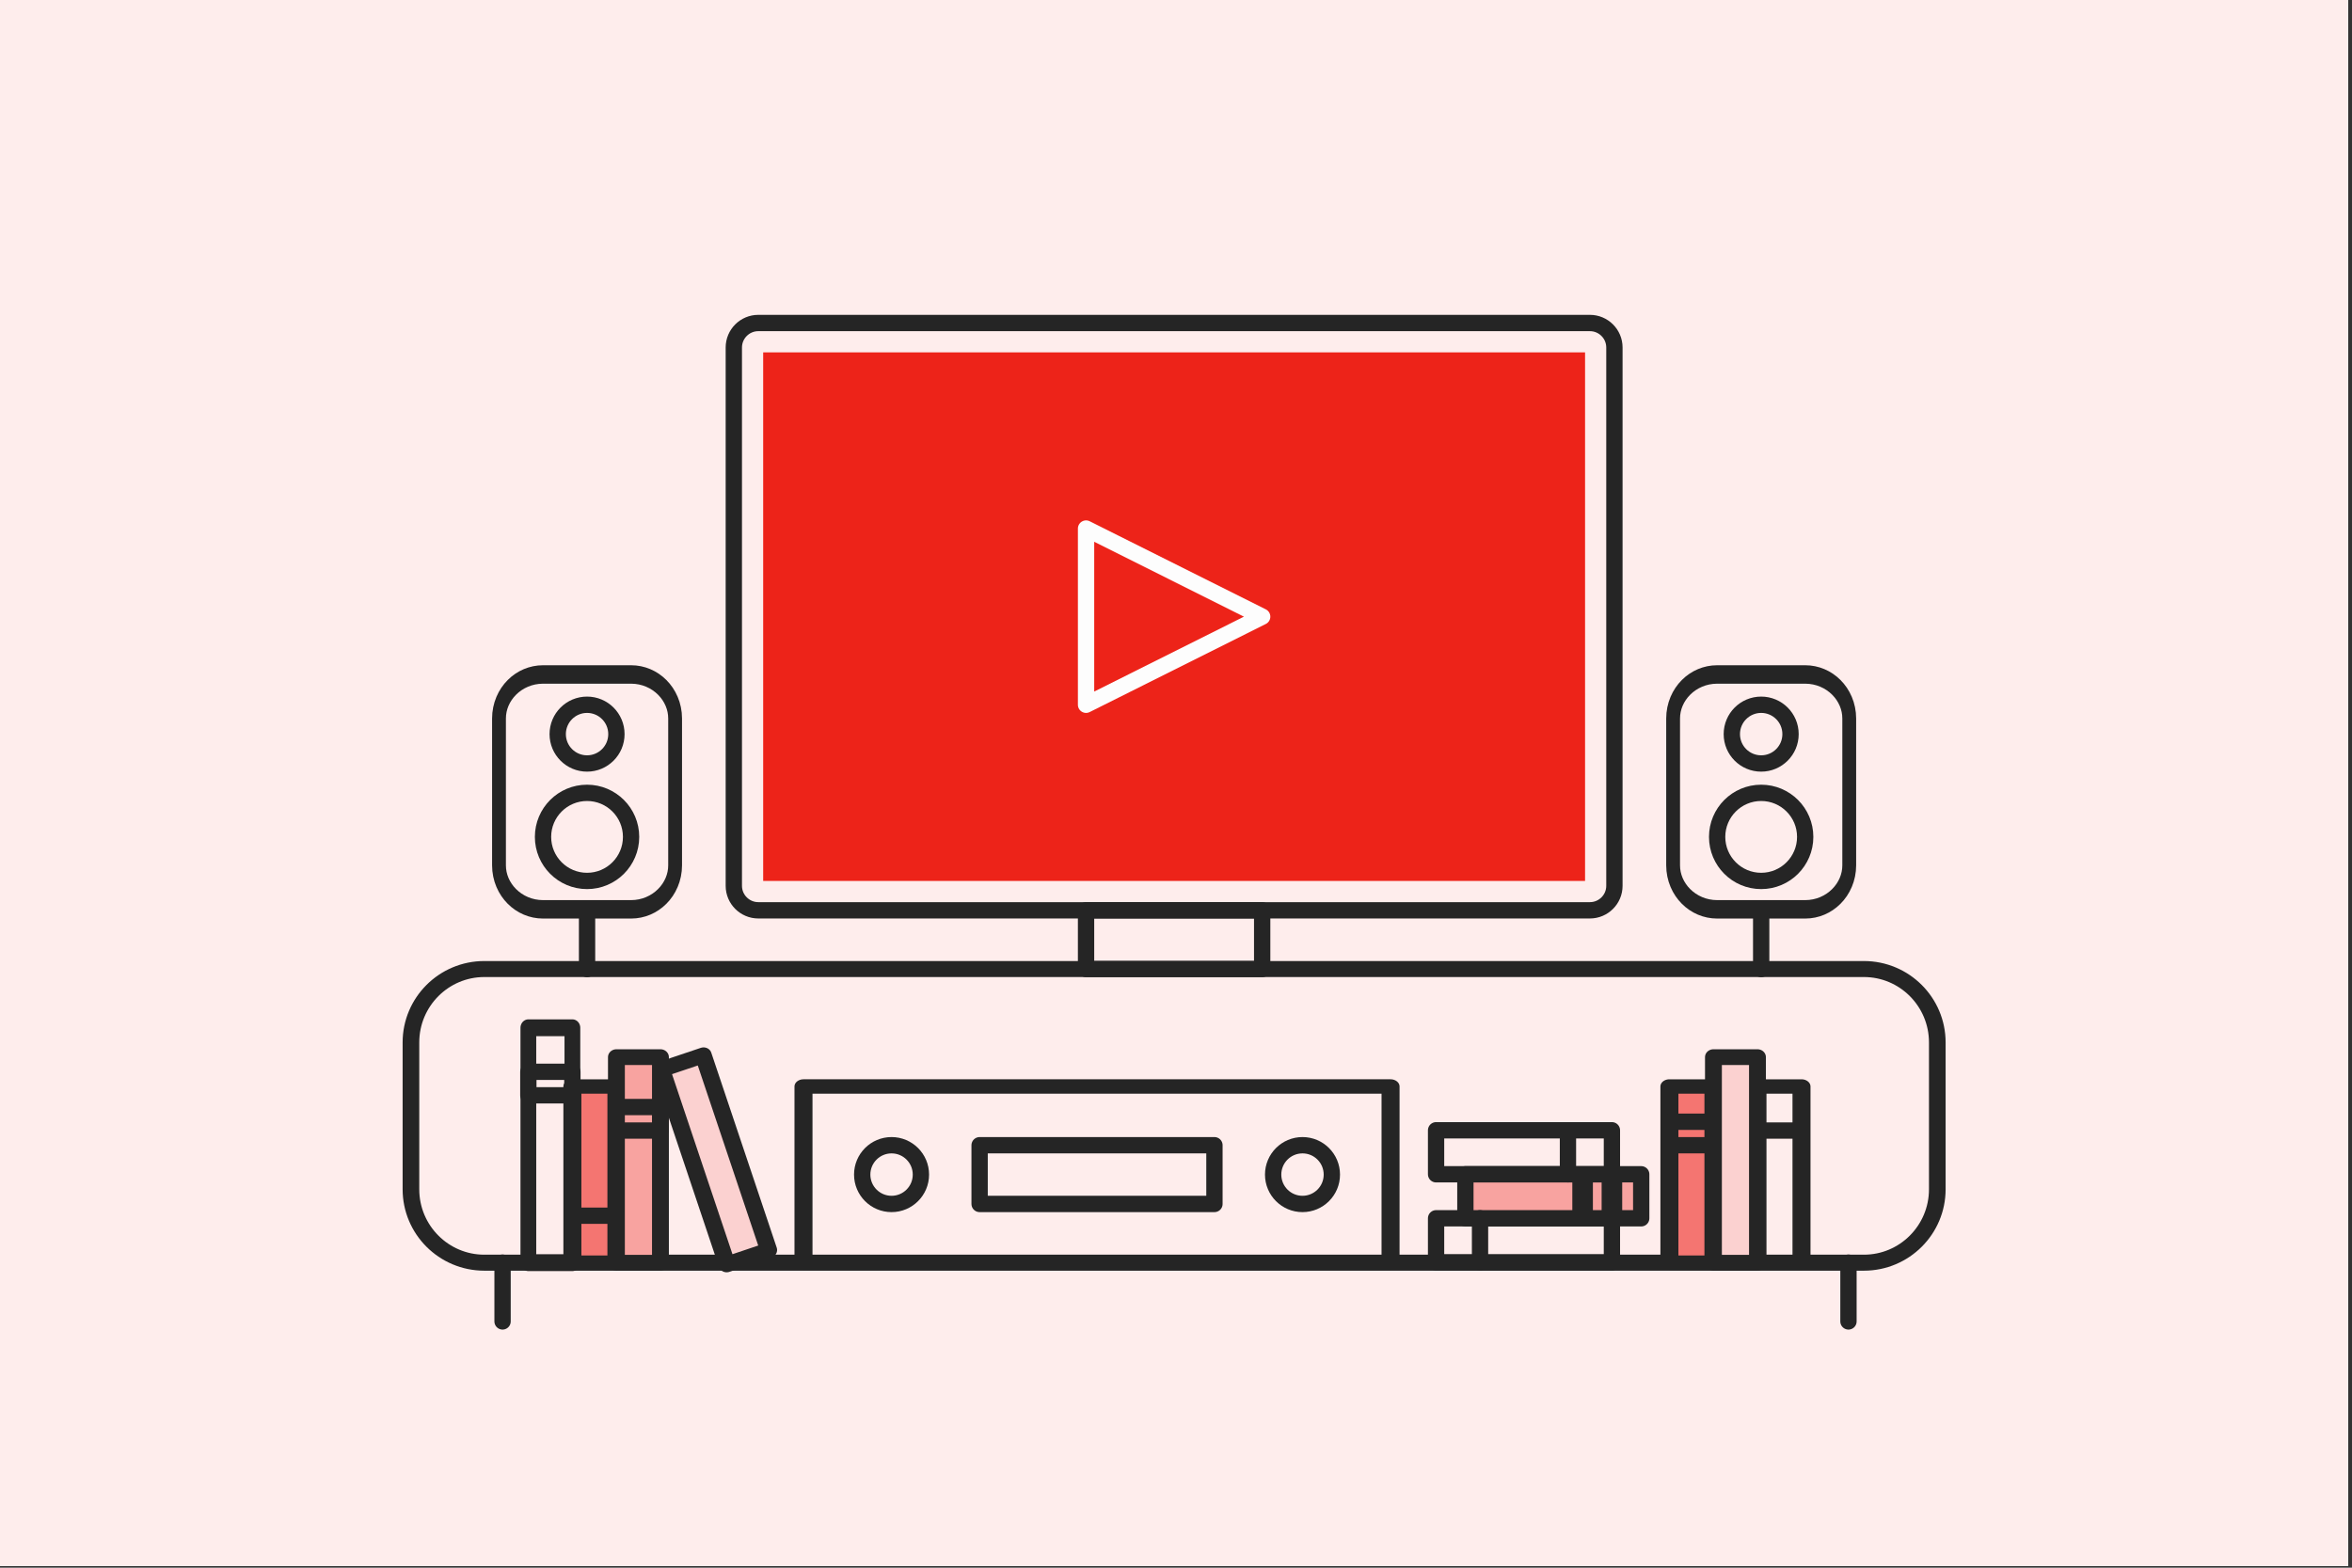 <?xml version="1.0" encoding="UTF-8" standalone="no"?><!DOCTYPE svg PUBLIC "-//W3C//DTD SVG 1.1//EN"
        "http://www.w3.org/Graphics/SVG/1.1/DTD/svg11.dtd">
<svg width="600px" height="400px" version="1.1" xmlns="http://www.w3.org/2000/svg"
     xmlns:xlink="http://www.w3.org/1999/xlink" xml:space="preserve" xmlns:serif="http://www.serif.com/"
     style="fill-rule:evenodd;clip-rule:evenodd;stroke-linecap:round;stroke-linejoin:round;stroke-miterlimit:1.5;"><rect width="100%" height="100%" fill="#333333" stroke="none"/><g transform="matrix(1,0,0,1,-1100,0)"><g id="n-tv2" transform="matrix(0.208,0,0,0.222,1100,0)"><rect x="0" y="0" width="2880" height="1800" style="fill:none;"/><clipPath
        id="_clip1"><rect x="0" y="0" width="2880" height="1800"/></clipPath><g clip-path="url(#_clip1)"><g transform="matrix(4.8,0,0,4.5,0,0)"><rect x="0" y="0" width="600" height="400" style="fill:rgb(254,237,236);"/></g>
    <g transform="matrix(3.6,0,0,3.375,-17058,-2328.75)"><g><g><g transform="matrix(1,0,0,1,0.333,0)"><path d="M5288,808.34C5288,803.737 5284.26,800 5279.66,800L4996.34,800C4991.74,800 4988,803.737 4988,808.34L4988,991.66C4988,996.263 4991.74,1000 4996.34,1000L5279.66,1000C5284.26,1000 5288,996.263 5288,991.66L5288,808.34Z" style="fill:none;stroke:rgb(37,37,37);stroke-width:5.56px;"/></g><g
            transform="matrix(1,0,0,1,0.333,0)"><rect x="5108" y="1000" width="60" height="20" style="fill:none;stroke:rgb(37,37,37);stroke-width:5.56px;"/></g></g><g
            transform="matrix(1.04,0,0,1,-101.187,-80)"><path d="M5288,1125C5288,1111.2 5277.23,1100 5263.96,1100L4812.04,1100C4798.77,1100 4788,1111.2 4788,1125L4788,1175C4788,1188.8 4798.77,1200 4812.04,1200L5263.96,1200C5277.23,1200 5288,1188.8 5288,1175L5288,1125Z" style="fill:none;stroke:rgb(37,37,37);stroke-width:5.45px;"/></g><g
            transform="matrix(1,0,0,1,-18.454,-2.72848e-12)"><path d="M4928,1120L4928,1140" style="fill:none;stroke:rgb(37,37,37);stroke-width:5.56px;"/></g><g
            transform="matrix(1,0,0,1,20.071,-6.82121e-13)"><path d="M5348,1120L5348,1140" style="fill:none;stroke:rgb(37,37,37);stroke-width:5.56px;"/></g><g><g transform="matrix(1,0,0,1.333,0.333,-333.333)"><path d="M5368,951.25C5368,945.041 5361.28,940 5353,940L5323,940C5314.72,940 5308,945.041 5308,951.25L5308,988.75C5308,994.959 5314.72,1000 5323,1000L5353,1000C5361.28,1000 5368,994.959 5368,988.75L5368,951.25Z" style="fill:none;stroke:rgb(37,37,37);stroke-width:4.71px;"/></g>
        <g transform="matrix(1,0,0,1,0.333,-10)"><circle cx="5338" cy="950" r="10" style="fill:none;stroke:rgb(37,37,37);stroke-width:5.56px;"/></g>
        <g transform="matrix(1.5,0,0,1.5,-2668.67,-450)"><circle cx="5338" cy="950" r="10" style="fill:none;stroke:rgb(37,37,37);stroke-width:3.7px;"/></g>
        <g transform="matrix(1,0,0,1,-89.667,6.82121e-13)"><path d="M5428,1000L5428,1020" style="fill:none;stroke:rgb(37,37,37);stroke-width:5.56px;"/></g></g><g
            transform="matrix(1,0,0,1,-400,-2.27374e-13)"><g transform="matrix(1,0,0,1.333,0.333,-333.333)"><path d="M5368,951.25C5368,945.041 5361.28,940 5353,940L5323,940C5314.72,940 5308,945.041 5308,951.25L5308,988.75C5308,994.959 5314.72,1000 5323,1000L5353,1000C5361.28,1000 5368,994.959 5368,988.75L5368,951.25Z" style="fill:none;stroke:rgb(37,37,37);stroke-width:4.71px;"/></g>
        <g transform="matrix(1,0,0,1,0.333,-10)"><circle cx="5338" cy="950" r="10" style="fill:none;stroke:rgb(37,37,37);stroke-width:5.56px;"/></g>
        <g transform="matrix(1.5,0,0,1.5,-2668.67,-450)"><circle cx="5338" cy="950" r="10" style="fill:none;stroke:rgb(37,37,37);stroke-width:3.7px;"/></g>
        <g transform="matrix(1,0,0,1,-89.667,6.82121e-13)"><path d="M5428,1000L5428,1020" style="fill:none;stroke:rgb(37,37,37);stroke-width:5.56px;"/></g></g><g
            transform="matrix(1,0,0,1,2.525,-2.84217e-12)"><g transform="matrix(0.75,0,0,0.8,1624.81,240)"><rect x="4388" y="1000" width="20" height="100" style="fill:none;stroke:rgb(37,37,37);stroke-width:7.16px;stroke-linecap:butt;"/></g>
        <g transform="matrix(0.75,0,0,0.6,1639.81,460)"><rect x="4388" y="1000" width="20" height="100" style="fill:rgb(244,117,113);stroke:rgb(37,37,37);stroke-width:8.18px;stroke-linecap:butt;"/></g>
        <g transform="matrix(0.75,0,0,0.7,1654.81,350)"><rect x="4388" y="1000" width="20" height="100" style="fill:rgb(248,163,160);stroke:rgb(37,37,37);stroke-width:7.66px;stroke-linecap:butt;"/></g>
        <g transform="matrix(1,0,0,1,4635.81,484)"><path d="M295,620L310,620" style="fill:none;stroke:rgb(37,37,37);stroke-width:5.56px;stroke-linecap:butt;"/></g>
        <g transform="matrix(0.711,-0.239,0.223,0.664,1618.31,1438.9)"><rect x="4388" y="1000" width="20" height="100" style="fill:rgb(251,209,208);stroke:rgb(37,37,37);stroke-width:7.66px;stroke-linecap:butt;"/></g></g><g
            transform="matrix(1,0,0,1,4633.33,395)"><rect x="285" y="660" width="15" height="8" style="fill:none;stroke:rgb(37,37,37);stroke-width:5.56px;stroke-linecap:butt;"/></g><g
            transform="matrix(1,0,0,1,4663.33,407)"><rect x="285" y="660" width="15" height="8" style="fill:none;stroke:rgb(37,37,37);stroke-width:5.56px;stroke-linecap:butt;"/></g><g><g transform="matrix(-0.75,0,0,0.6,8643.07,460)"><rect x="4388" y="1000" width="20" height="100" style="fill:none;stroke:rgb(37,37,37);stroke-width:8.18px;stroke-linecap:butt;"/></g>
        <g transform="matrix(1,0,0,1,4638.33,480)"><path d="M700,595L713.737,595" style="fill:none;stroke:rgb(37,37,37);stroke-width:5.56px;stroke-linecap:butt;"/></g>
        <g transform="matrix(-0.75,0,0,0.6,8613.07,460)"><rect x="4388" y="1000" width="20" height="100" style="fill:rgb(244,117,113);stroke:rgb(37,37,37);stroke-width:8.18px;stroke-linecap:butt;"/></g>
        <g transform="matrix(1,0,0,1,5022.07,412)"><rect x="285" y="660" width="15" height="8" style="fill:none;stroke:rgb(37,37,37);stroke-width:5.56px;stroke-linecap:butt;"/></g>
        <g transform="matrix(-0.75,0,0,0.7,8628.07,350)"><rect x="4388" y="1000" width="20" height="100" style="fill:rgb(251,209,208);stroke:rgb(37,37,37);stroke-width:7.66px;stroke-linecap:butt;"/></g></g><g
            transform="matrix(0.208,0,0,0.222,4758.33,985)"><g transform="matrix(4.8,0,0,4.5,336,-720)"><rect x="400" y="280" width="60" height="15" style="fill:none;stroke:rgb(37,37,37);stroke-width:5.56px;"/></g>
        <g transform="matrix(4.8,0,0,4.5,384,-787.5)"><rect x="400" y="280" width="60" height="15" style="fill:rgb(248,163,160);stroke:rgb(37,37,37);stroke-width:5.56px;"/></g>
        <g transform="matrix(4.8,0,0,4.5,336,-855)"><rect x="400" y="280" width="60" height="15" style="fill:none;stroke:rgb(37,37,37);stroke-width:5.56px;"/></g>
        <g transform="matrix(4.8,0,0,4.5,0,0)"><path d="M485,120L485,135" style="fill:none;stroke:rgb(37,37,37);stroke-width:5.56px;"/></g>
        <g transform="matrix(9.6,0,0,4.5,-2496,1.13687e-13)"><rect x="520" y="105" width="5" height="15" style="fill:none;stroke:rgb(37,37,37);stroke-width:3.51px;"/></g>
        <g transform="matrix(4.8,0,0,4.5,0,0)"><path d="M515,90L515,105" style="fill:none;stroke:rgb(37,37,37);stroke-width:5.56px;"/></g></g><g
            transform="matrix(1,0,0,1,423.737,-180)"><g transform="matrix(1.25,0,0,1,-1146.67,2.27374e-13)"><rect x="4588" y="1240" width="160" height="60" style="fill:none;stroke:rgb(37,37,37);stroke-width:4.91px;"/></g>
        <g transform="matrix(1,0,0,1,20.333,0)"><rect x="4628" y="1260" width="80" height="20" style="fill:none;stroke:rgb(37,37,37);stroke-width:5.56px;"/></g>
        <g transform="matrix(1,0,0,1,0.333,0)"><circle cx="4618" cy="1270" r="10" style="fill:none;stroke:rgb(37,37,37);stroke-width:5.56px;"/></g>
        <g transform="matrix(1,0,0,1,0.333,0)"><circle cx="4758" cy="1270" r="10" style="fill:none;stroke:rgb(37,37,37);stroke-width:5.56px;"/></g></g></g>
        <g><g transform="matrix(1,0,0,1,0.333,0)"><rect x="4998" y="810" width="280" height="180" style="fill:rgb(237,35,25);"/></g>
            <g transform="matrix(1,0,0,1,620.333,-170)"><path d="M4488,1040L4488,1100L4548,1070L4488,1040Z" style="fill:none;stroke:rgb(253,253,253);stroke-width:5.56px;stroke-linecap:butt;"/></g></g></g></g></g></g>
    </svg>
